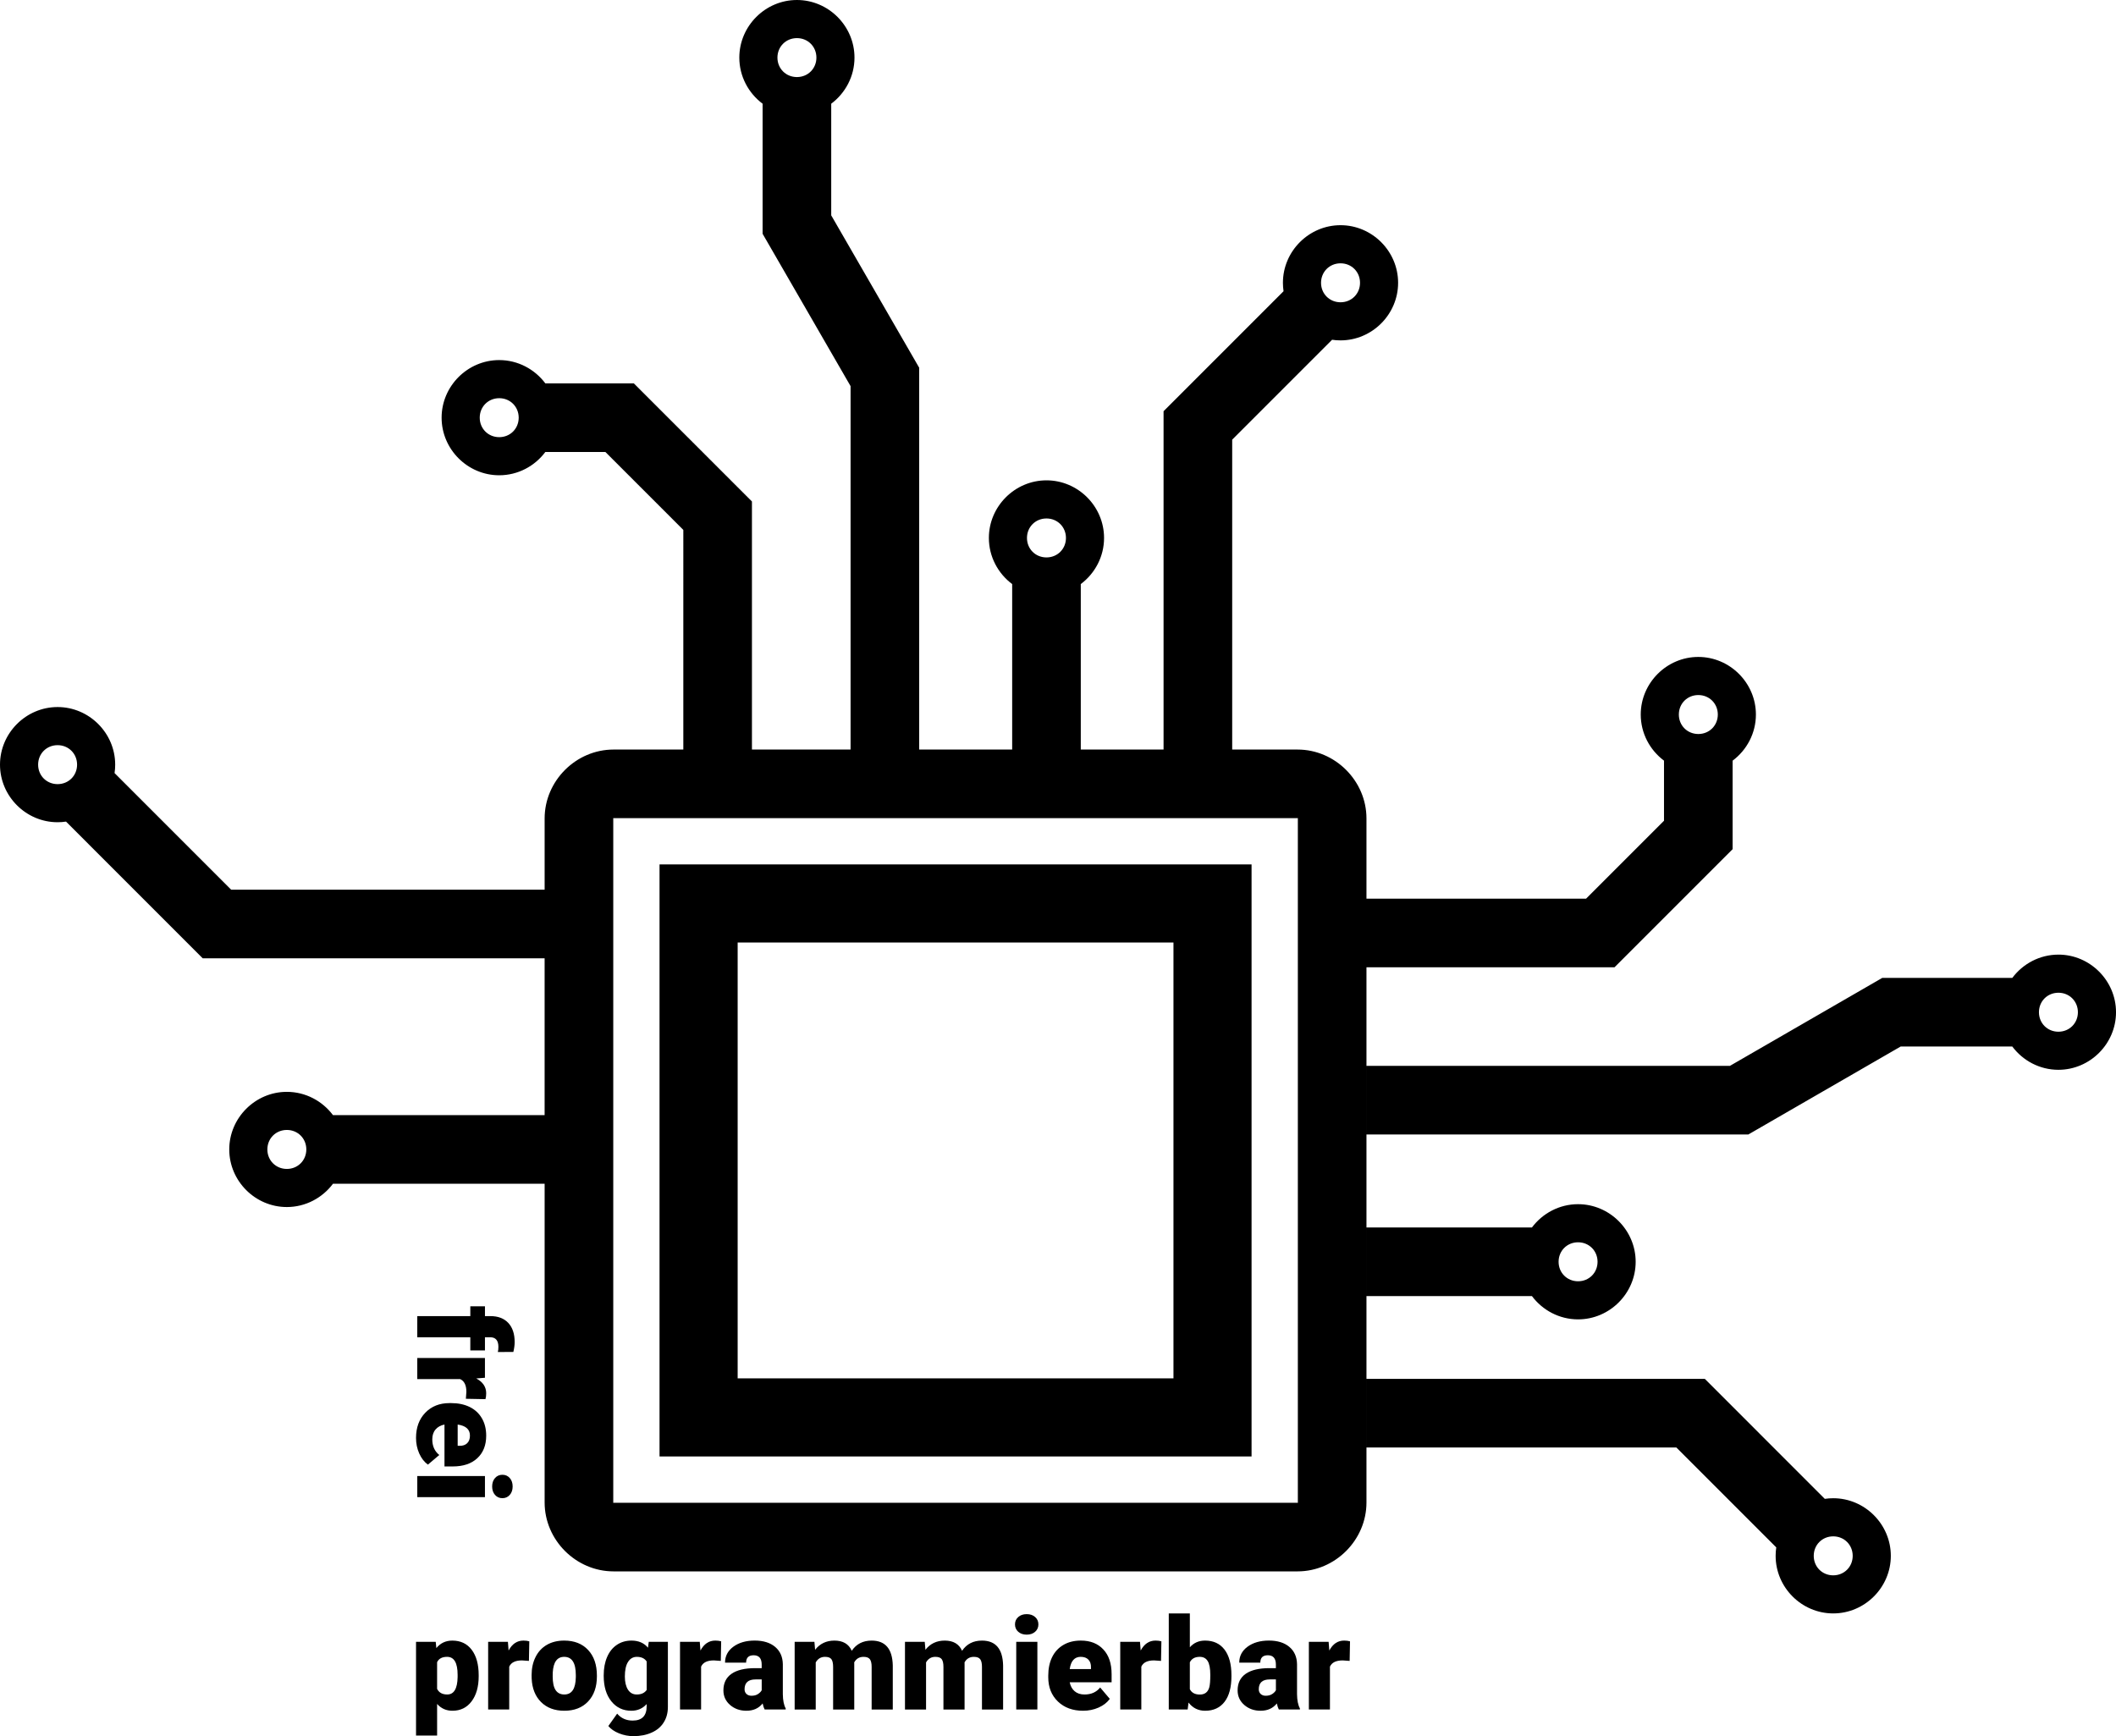 <?xml version="1.0" encoding="UTF-8" standalone="no"?>
<!-- Created with Inkscape (http://www.inkscape.org/) -->

<svg
   width="203.982mm"
   height="167.361mm"
   viewBox="0 0 203.982 167.361"
   version="1.1"
   id="svg36627"
   inkscape:version="1.1.2 (b8e25be833, 2022-02-05)"
   sodipodi:docname="4.4-Zeichnung.svg"
   xmlns:inkscape="http://www.inkscape.org/namespaces/inkscape"
   xmlns:sodipodi="http://sodipodi.sourceforge.net/DTD/sodipodi-0.dtd"
   xmlns="http://www.w3.org/2000/svg"
   xmlns:svg="http://www.w3.org/2000/svg">
  <sodipodi:namedview
     id="namedview36629"
     pagecolor="#ffffff"
     bordercolor="#999999"
     borderopacity="1"
     inkscape:pageshadow="0"
     inkscape:pageopacity="0"
     inkscape:pagecheckerboard="0"
     inkscape:document-units="px"
     showgrid="false"
     showborder="true"
     inkscape:snap-smooth-nodes="true"
     inkscape:object-paths="true"
     inkscape:snap-intersection-paths="true"
     inkscape:zoom="0.70710678"
     inkscape:cx="454.66966"
     inkscape:cy="410.12193"
     inkscape:window-width="1920"
     inkscape:window-height="1017"
     inkscape:window-x="-8"
     inkscape:window-y="-8"
     inkscape:window-maximized="1"
     inkscape:current-layer="layer1"
     inkscape:object-nodes="true"
     inkscape:snap-midpoints="true"
     inkscape:snap-bbox="true"
     inkscape:bbox-nodes="true"
     inkscape:snap-bbox-edge-midpoints="false"
     inkscape:snap-bbox-midpoints="false"
     inkscape:bbox-paths="true"
     inkscape:snap-nodes="false"
     units="mm"
     lock-margins="false"
     fit-margin-top="0"
     fit-margin-left="0"
     fit-margin-right="0"
     fit-margin-bottom="0" />
  <defs
     id="defs36624">
    <rect
       x="-324"
       y="660"
       width="322"
       height="110"
       id="rect45474" />
    <rect
       x="-446"
       y="740"
       width="482"
       height="162"
       id="rect39858" />
    <rect
       x="-588"
       y="760"
       width="638"
       height="190"
       id="rect33918" />
    <rect
       x="-466"
       y="644"
       width="428"
       height="174"
       id="rect17130" />
    <rect
       x="-412"
       y="638"
       width="146"
       height="84"
       id="rect12188" />
    <rect
       x="-312"
       y="678"
       width="464"
       height="128"
       id="rect8202" />
    <rect
       x="-763.675"
       y="578.413"
       width="534.573"
       height="363.453"
       id="rect10103" />
    <rect
       x="-627.911"
       y="420.021"
       width="234.759"
       height="354.968"
       id="rect8683" />
    <rect
       x="-506"
       y="750"
       width="640"
       height="232"
       id="rect6515" />
  </defs>
  <g
     inkscape:label="Ebene 1"
     inkscape:groupmode="layer"
     id="layer1"
     transform="translate(4.12,-34.658)">
    <g
       id="g61998">
      <path
         id="path39878"
         style="color:#000000;fill:#000000;stroke:none;stroke-width:1;stroke-opacity:1;-inkscape-stroke:none;paint-order:fill markers stroke"
         d="m 72.703,34.658 c -3.045,0 -5.553,2.508 -5.553,5.553 0,1.81 0.886,3.429 2.244,4.445 v 12.537 l 8.481,14.687 v 35.033 H 68.367 V 82.999 L 56.982,71.614 h -8.532 c -1.016,-1.359 -2.636,-2.245 -4.446,-2.245 -3.045,0 -5.553,2.508 -5.553,5.553 0,3.044 2.508,5.551 5.553,5.551 1.81,0 3.429,-0.885 4.445,-2.243 h 5.793 l 7.51,7.51 V 106.913 H 55.027 c -3.623,0 -6.645,3.019 -6.645,6.642 v 6.868 H 18.165 L 6.924,109.182 c 0.04,-0.266 0.06,-0.537 0.06,-0.813 0,-3.045 -2.508,-5.553 -5.553,-5.553 -3.044,0 -5.551,2.509 -5.551,5.553 0,3.045 2.507,5.551 5.551,5.551 0.277,0 0.549,-0.021 0.815,-0.061 l 13.178,13.18 h 32.957 v 15.117 H 27.979 c -1.016,-1.36 -2.638,-2.246 -4.448,-2.246 -3.044,0 -5.551,2.508 -5.551,5.553 0,3.045 2.506,5.551 5.551,5.551 1.81,0 3.43,-0.886 4.447,-2.244 h 20.404 v 30.724 c 0,3.623 3.021,6.642 6.645,6.642 h 65.938 c 3.623,0 6.642,-3.019 6.642,-6.642 V 113.555 c 0,-3.623 -3.019,-6.642 -6.642,-6.642 h -6.302 V 77.04 l 9.63,-9.63 c 0.266,0.04 0.538,0.06 0.814,0.06 3.045,0 5.551,-2.506 5.551,-5.551 0,-3.045 -2.507,-5.553 -5.551,-5.553 -3.045,0 -5.553,2.508 -5.553,5.553 0,0.276 0.021,0.547 0.06,0.812 L 108.047,74.299 v 32.614 h -7.98 V 90.961 c 1.358,-1.016 2.244,-2.636 2.244,-4.446 0,-3.045 -2.506,-5.553 -5.551,-5.553 -3.045,0 -5.553,2.508 -5.553,5.553 0,1.81 0.887,3.431 2.246,4.447 v 15.95 h -8.963 V 70.106 L 76.01,55.419 V 44.656 c 1.358,-1.016 2.243,-2.635 2.243,-4.445 0,-3.045 -2.506,-5.553 -5.551,-5.553 z m 0,3.674 c 1.059,0 1.879,0.82 1.879,1.879 0,1.053 -0.81,1.866 -1.859,1.876 h -0.039 c -1.05,-0.01 -1.859,-0.824 -1.859,-1.876 0,-1.059 0.82,-1.879 1.879,-1.879 z m 52.404,21.709 c 1.059,0 1.879,0.82 1.879,1.879 0,1.059 -0.82,1.877 -1.879,1.877 -1.059,0 -1.879,-0.818 -1.879,-1.877 0,-1.059 0.82,-1.879 1.879,-1.879 z m -81.103,13.002 c 1.051,0 1.866,0.807 1.878,1.854 v 0.05 c -0.013,1.047 -0.827,1.852 -1.878,1.852 -1.059,0 -1.878,-0.818 -1.878,-1.877 0,-1.059 0.819,-1.879 1.878,-1.879 z m 52.755,11.594 c 1.059,0 1.879,0.82 1.879,1.879 0,1.059 -0.82,1.877 -1.879,1.877 -1.059,0 -1.879,-0.818 -1.879,-1.877 0,-1.059 0.82,-1.879 1.879,-1.879 z m 62.839,13.348 c -3.045,0 -5.551,2.508 -5.551,5.553 0,1.81 0.885,3.429 2.243,4.445 v 5.793 l -7.51,7.51 h -21.174 v 6.615 h 23.914 l 11.384,-11.385 v -8.532 c 1.359,-1.016 2.245,-2.636 2.245,-4.446 0,-3.045 -2.508,-5.553 -5.553,-5.553 z m 0,3.674 c 1.059,0 1.879,0.819 1.879,1.878 0,1.051 -0.807,1.866 -1.854,1.878 h -0.05 c -1.047,-0.013 -1.852,-0.827 -1.852,-1.878 0,-1.059 0.818,-1.878 1.877,-1.878 z M 1.432,106.49 c 1.059,0 1.879,0.82 1.879,1.879 0,1.059 -0.82,1.878 -1.879,1.878 -1.059,0 -1.877,-0.819 -1.877,-1.878 0,-1.059 0.818,-1.879 1.877,-1.879 z m 53.561,7.032 c 0.006,0.003 0.016,0.006 0.034,0.006 h 65.938 c 0.017,0 0.027,-0.002 0.033,-0.005 -0.003,0.006 -0.006,0.016 -0.006,0.033 v 65.938 c 0,0.018 0.003,0.029 0.006,0.035 -0.006,-0.003 -0.016,-0.006 -0.034,-0.006 H 55.027 c -0.018,0 -0.028,0.003 -0.035,0.006 0.003,-0.006 0.006,-0.017 0.006,-0.035 v -65.938 c 0,-0.017 -0.002,-0.027 -0.005,-0.033 z m 4.466,4.466 v 3.764 53.308 h 57.072 v -57.072 z m 7.531,7.529 h 42.012 v 42.011 H 66.99 Z m 127.32,1.165 c -1.81,0 -3.429,0.886 -4.445,2.244 h -12.537 l -14.687,8.481 h -35.033 v 6.615 h 36.807 l 14.687,-8.48 h 10.763 c 1.016,1.358 2.635,2.243 4.445,2.243 3.045,0 5.553,-2.506 5.553,-5.551 0,-3.045 -2.508,-5.553 -5.553,-5.553 z m 0,3.674 c 1.059,0 1.879,0.82 1.879,1.879 0,1.059 -0.82,1.879 -1.879,1.879 -1.053,0 -1.866,-0.81 -1.876,-1.859 v -0.039 c 0.01,-1.05 0.824,-1.859 1.876,-1.859 z m -170.779,13.227 c 1.051,0 1.866,0.807 1.878,1.854 v 0.05 c -0.013,1.047 -0.827,1.854 -1.878,1.854 -1.059,0 -1.877,-0.82 -1.877,-1.879 0,-1.059 0.818,-1.879 1.877,-1.879 z m 124.474,7.156 c -1.81,0 -3.431,0.887 -4.447,2.246 h -15.95 v 6.614 h 15.951 c 1.016,1.358 2.636,2.244 4.446,2.244 3.045,0 5.553,-2.506 5.553,-5.551 0,-3.045 -2.508,-5.553 -5.553,-5.553 z m 0,3.674 c 1.059,0 1.879,0.82 1.879,1.879 0,1.059 -0.82,1.879 -1.879,1.879 -1.059,0 -1.877,-0.82 -1.877,-1.879 0,-1.059 0.818,-1.879 1.877,-1.879 z m -20.397,13.166 v 6.615 h 29.873 l 9.63,9.63 c -0.04,0.266 -0.06,0.538 -0.06,0.814 0,3.045 2.506,5.551 5.551,5.551 3.045,0 5.553,-2.507 5.553,-5.551 0,-3.045 -2.508,-5.553 -5.553,-5.553 -0.276,0 -0.547,0.021 -0.812,0.06 l -11.567,-11.568 z m 44.993,15.181 c 1.059,0 1.879,0.82 1.879,1.879 0,1.059 -0.82,1.879 -1.879,1.879 -1.059,0 -1.877,-0.82 -1.877,-1.879 0,-1.059 0.818,-1.879 1.877,-1.879 z" />
      <path
         d="m 42.026,196.237 q 0,1.519 -0.687,2.43 -0.681,0.904 -1.845,0.904 -0.898,0 -1.477,-0.657 v 3.045 h -2.032 v -9.031 h 1.899 l 0.06,0.603 q 0.585,-0.723 1.537,-0.723 1.206,0 1.875,0.892 0.669,0.886 0.669,2.442 z m -2.032,-0.127 q 0,-1.736 -1.013,-1.736 -0.723,0 -0.965,0.518 v 2.568 q 0.265,0.543 0.977,0.543 0.971,0 1.001,-1.676 z"
         id="path49263"
         style="font-size:46.667px;font-family:Roboto;-inkscape-font-specification:Roboto;white-space:pre;stroke:none;stroke-width:0.265;stroke-opacity:0.133" />
      <path
         d="m 46.868,194.766 -0.669,-0.048 q -0.959,0 -1.23,0.603 v 4.13 h -2.032 v -6.523 h 1.905 l 0.066,0.838 q 0.512,-0.959 1.429,-0.959 0.326,0 0.567,0.072 z"
         id="path49265"
         style="font-size:46.667px;font-family:Roboto;-inkscape-font-specification:Roboto;white-space:pre;stroke:none;stroke-width:0.265;stroke-opacity:0.133" />
      <path
         d="m 47.127,196.129 q 0,-0.977 0.38,-1.736 0.38,-0.766 1.091,-1.176 0.711,-0.41 1.67,-0.41 1.465,0 2.309,0.91 0.844,0.904 0.844,2.466 v 0.072 q 0,1.525 -0.85,2.424 -0.844,0.892 -2.291,0.892 -1.393,0 -2.237,-0.832 -0.844,-0.838 -0.91,-2.267 z m 2.032,0.127 q 0,0.904 0.283,1.326 0.283,0.422 0.838,0.422 1.085,0 1.109,-1.67 v -0.205 q 0,-1.754 -1.121,-1.754 -1.019,0 -1.103,1.513 z"
         id="path49267"
         style="font-size:46.667px;font-family:Roboto;-inkscape-font-specification:Roboto;white-space:pre;stroke:none;stroke-width:0.265;stroke-opacity:0.133" />
      <path
         d="m 54.078,196.141 q 0,-0.989 0.326,-1.748 0.326,-0.76 0.934,-1.17 0.609,-0.416 1.417,-0.416 1.019,0 1.592,0.687 l 0.072,-0.567 h 1.845 v 6.276 q 0,0.862 -0.404,1.495 -0.398,0.639 -1.158,0.977 -0.76,0.344 -1.76,0.344 -0.717,0 -1.393,-0.271 -0.669,-0.271 -1.025,-0.705 l 0.85,-1.194 q 0.567,0.669 1.495,0.669 1.35,0 1.35,-1.387 v -0.205 q -0.585,0.645 -1.477,0.645 -1.194,0 -1.929,-0.91 -0.736,-0.916 -0.736,-2.448 z m 2.038,0.127 q 0,0.802 0.301,1.272 0.301,0.464 0.844,0.464 0.657,0 0.959,-0.44 v -2.743 q -0.295,-0.446 -0.947,-0.446 -0.543,0 -0.85,0.488 -0.307,0.482 -0.307,1.405 z"
         id="path49269"
         style="font-size:46.667px;font-family:Roboto;-inkscape-font-specification:Roboto;white-space:pre;stroke:none;stroke-width:0.265;stroke-opacity:0.133" />
      <path
         d="m 65.364,194.766 -0.669,-0.048 q -0.959,0 -1.23,0.603 v 4.13 h -2.032 v -6.523 h 1.905 l 0.066,0.838 q 0.512,-0.959 1.429,-0.959 0.326,0 0.567,0.072 z"
         id="path49271"
         style="font-size:46.667px;font-family:Roboto;-inkscape-font-specification:Roboto;white-space:pre;stroke:none;stroke-width:0.265;stroke-opacity:0.133" />
      <path
         d="m 69.591,199.451 q -0.109,-0.199 -0.193,-0.585 -0.561,0.705 -1.568,0.705 -0.922,0 -1.568,-0.555 -0.645,-0.561 -0.645,-1.405 0,-1.061 0.784,-1.604 0.784,-0.543 2.279,-0.543 h 0.627 v -0.344 q 0,-0.898 -0.778,-0.898 -0.723,0 -0.723,0.711 h -2.032 q 0,-0.947 0.802,-1.537 0.808,-0.591 2.056,-0.591 1.248,0 1.971,0.609 0.723,0.609 0.742,1.67 v 2.888 q 0.012,0.898 0.277,1.375 v 0.102 z m -1.272,-1.326 q 0.38,0 0.627,-0.163 0.253,-0.163 0.362,-0.368 v -1.043 h -0.591 q -1.061,0 -1.061,0.953 0,0.277 0.187,0.452 0.187,0.169 0.476,0.169 z"
         id="path49273"
         style="font-size:46.667px;font-family:Roboto;-inkscape-font-specification:Roboto;white-space:pre;stroke:none;stroke-width:0.265;stroke-opacity:0.133" />
      <path
         d="m 74.39,192.928 0.066,0.766 q 0.693,-0.886 1.863,-0.886 1.236,0 1.67,0.983 0.663,-0.983 1.917,-0.983 1.984,0 2.038,2.4 v 4.244 h -2.038 v -4.118 q 0,-0.5 -0.169,-0.73 -0.169,-0.229 -0.615,-0.229 -0.603,0 -0.898,0.537 l 0.006,0.084 v 4.455 h -2.038 v -4.106 q 0,-0.512 -0.163,-0.742 -0.163,-0.229 -0.621,-0.229 -0.585,0 -0.892,0.537 v 4.54 h -2.032 v -6.523 z"
         id="path49275"
         style="font-size:46.667px;font-family:Roboto;-inkscape-font-specification:Roboto;white-space:pre;stroke:none;stroke-width:0.265;stroke-opacity:0.133" />
      <path
         d="m 85.025,192.928 0.066,0.766 q 0.693,-0.886 1.863,-0.886 1.236,0 1.67,0.983 0.663,-0.983 1.917,-0.983 1.984,0 2.038,2.4 v 4.244 h -2.038 v -4.118 q 0,-0.5 -0.169,-0.73 -0.169,-0.229 -0.615,-0.229 -0.603,0 -0.898,0.537 l 0.006,0.084 v 4.455 h -2.038 v -4.106 q 0,-0.512 -0.163,-0.742 -0.163,-0.229 -0.621,-0.229 -0.585,0 -0.892,0.537 v 4.54 h -2.032 v -6.523 z"
         id="path49277"
         style="font-size:46.667px;font-family:Roboto;-inkscape-font-specification:Roboto;white-space:pre;stroke:none;stroke-width:0.265;stroke-opacity:0.133" />
      <path
         d="m 95.883,199.451 h -2.038 v -6.523 h 2.038 z m -2.158,-8.205 q 0,-0.434 0.314,-0.711 0.314,-0.277 0.814,-0.277 0.5,0 0.814,0.277 0.314,0.277 0.314,0.711 0,0.434 -0.314,0.711 -0.314,0.277 -0.814,0.277 -0.5,0 -0.814,-0.277 -0.314,-0.277 -0.314,-0.711 z"
         id="path49279"
         style="font-size:46.667px;font-family:Roboto;-inkscape-font-specification:Roboto;white-space:pre;stroke:none;stroke-width:0.265;stroke-opacity:0.133" />
      <path
         d="m 100.29,199.571 q -1.501,0 -2.43,-0.892 -0.928,-0.898 -0.928,-2.333 v -0.169 q 0,-1.001 0.368,-1.766 0.374,-0.766 1.085,-1.182 0.711,-0.422 1.688,-0.422 1.375,0 2.17,0.856 0.796,0.85 0.796,2.375 v 0.79 h -4.039 q 0.109,0.549 0.476,0.862 0.368,0.314 0.953,0.314 0.965,0 1.507,-0.675 l 0.928,1.097 q -0.38,0.525 -1.079,0.838 -0.693,0.307 -1.495,0.307 z m -0.229,-5.197 q -0.892,0 -1.061,1.182 h 2.05 v -0.157 q 0.012,-0.488 -0.247,-0.754 -0.259,-0.271 -0.742,-0.271 z"
         id="path49281"
         style="font-size:46.667px;font-family:Roboto;-inkscape-font-specification:Roboto;white-space:pre;stroke:none;stroke-width:0.265;stroke-opacity:0.133" />
      <path
         d="m 107.802,194.766 -0.669,-0.048 q -0.959,0 -1.23,0.603 v 4.13 h -2.032 v -6.523 h 1.905 l 0.066,0.838 q 0.512,-0.959 1.429,-0.959 0.326,0 0.567,0.072 z"
         id="path49283"
         style="font-size:46.667px;font-family:Roboto;-inkscape-font-specification:Roboto;white-space:pre;stroke:none;stroke-width:0.265;stroke-opacity:0.133" />
      <path
         d="m 114.59,196.243 q 0,1.604 -0.663,2.466 -0.663,0.862 -1.869,0.862 -0.995,0 -1.604,-0.79 l -0.084,0.669 h -1.821 v -9.26 h 2.032 v 3.262 q 0.567,-0.645 1.465,-0.645 1.218,0 1.881,0.874 0.663,0.874 0.663,2.46 z m -2.038,-0.127 q 0,-0.941 -0.253,-1.338 -0.247,-0.404 -0.766,-0.404 -0.687,0 -0.953,0.525 v 2.592 q 0.259,0.518 0.965,0.518 0.717,0 0.91,-0.699 0.097,-0.344 0.097,-1.194 z"
         id="path49285"
         style="font-size:46.667px;font-family:Roboto;-inkscape-font-specification:Roboto;white-space:pre;stroke:none;stroke-width:0.265;stroke-opacity:0.133" />
      <path
         d="m 119.16,199.451 q -0.109,-0.199 -0.193,-0.585 -0.561,0.705 -1.568,0.705 -0.922,0 -1.568,-0.555 -0.645,-0.561 -0.645,-1.405 0,-1.061 0.784,-1.604 0.784,-0.543 2.279,-0.543 h 0.627 v -0.344 q 0,-0.898 -0.778,-0.898 -0.723,0 -0.723,0.711 h -2.032 q 0,-0.947 0.802,-1.537 0.808,-0.591 2.056,-0.591 1.248,0 1.971,0.609 0.723,0.609 0.742,1.67 v 2.888 q 0.012,0.898 0.277,1.375 v 0.102 z m -1.272,-1.326 q 0.38,0 0.627,-0.163 0.253,-0.163 0.362,-0.368 v -1.043 h -0.591 q -1.061,0 -1.061,0.953 0,0.277 0.187,0.452 0.187,0.169 0.476,0.169 z"
         id="path49287"
         style="font-size:46.667px;font-family:Roboto;-inkscape-font-specification:Roboto;white-space:pre;stroke:none;stroke-width:0.265;stroke-opacity:0.133" />
      <path
         d="m 125.985,194.766 -0.669,-0.048 q -0.959,0 -1.23,0.603 v 4.13 h -2.032 v -6.523 h 1.905 l 0.066,0.838 q 0.512,-0.959 1.429,-0.959 0.326,0 0.567,0.072 z"
         id="path49289"
         style="font-size:46.667px;font-family:Roboto;-inkscape-font-specification:Roboto;white-space:pre;stroke:none;stroke-width:0.265;stroke-opacity:0.133" />
      <path
         d="m 36.106,161.528 h 5.113 v -0.947 h 1.411 v 0.947 h 0.518 q 1.115,0 1.73,0.657 0.615,0.657 0.615,1.845 0,0.434 -0.127,0.953 l -1.495,0.006 q 0.054,-0.187 0.054,-0.5 0,-0.922 -0.796,-0.922 h -0.5 v 1.272 h -1.411 v -1.272 h -5.113 z"
         id="path49405"
         style="font-size:46.667px;font-family:Roboto;-inkscape-font-specification:Roboto;white-space:pre;stroke:none;stroke-width:0.265;stroke-opacity:0.133" />
      <path
         d="m 40.79,169.498 0.048,-0.669 q 0,-0.959 -0.603,-1.23 h -4.13 v -2.032 h 6.523 v 1.905 l -0.838,0.066 q 0.959,0.512 0.959,1.429 0,0.326 -0.072,0.567 z"
         id="path49402"
         style="font-size:46.667px;font-family:Roboto;-inkscape-font-specification:Roboto;white-space:pre;stroke:none;stroke-width:0.265;stroke-opacity:0.133" />
      <path
         d="m 35.985,173.272 q 0,-1.501 0.892,-2.43 0.898,-0.928 2.333,-0.928 h 0.169 q 1.001,0 1.766,0.368 0.766,0.374 1.182,1.085 0.422,0.711 0.422,1.688 0,1.375 -0.856,2.17 -0.85,0.796 -2.375,0.796 h -0.79 v -4.039 q -0.549,0.109 -0.862,0.476 -0.314,0.368 -0.314,0.953 0,0.965 0.675,1.507 l -1.097,0.928 q -0.525,-0.38 -0.838,-1.079 -0.307,-0.693 -0.307,-1.495 z m 5.197,-0.229 q 0,-0.892 -1.182,-1.061 v 2.05 h 0.157 q 0.488,0.012 0.754,-0.247 0.271,-0.259 0.271,-0.742 z"
         id="path49399"
         style="font-size:46.667px;font-family:Roboto;-inkscape-font-specification:Roboto;white-space:pre;stroke:none;stroke-width:0.265;stroke-opacity:0.133" />
      <path
         d="m 36.106,178.981 v -2.038 h 6.523 v 2.038 z m 8.205,-2.158 q 0.434,0 0.711,0.314 0.277,0.314 0.277,0.814 0,0.5 -0.277,0.814 -0.277,0.314 -0.711,0.314 -0.434,0 -0.711,-0.314 -0.277,-0.314 -0.277,-0.814 0,-0.5 0.277,-0.814 0.277,-0.314 0.711,-0.314 z"
         id="path49396"
         style="font-size:46.667px;font-family:Roboto;-inkscape-font-specification:Roboto;white-space:pre;stroke:none;stroke-width:0.265;stroke-opacity:0.133" />
    </g>
  </g>
</svg>
